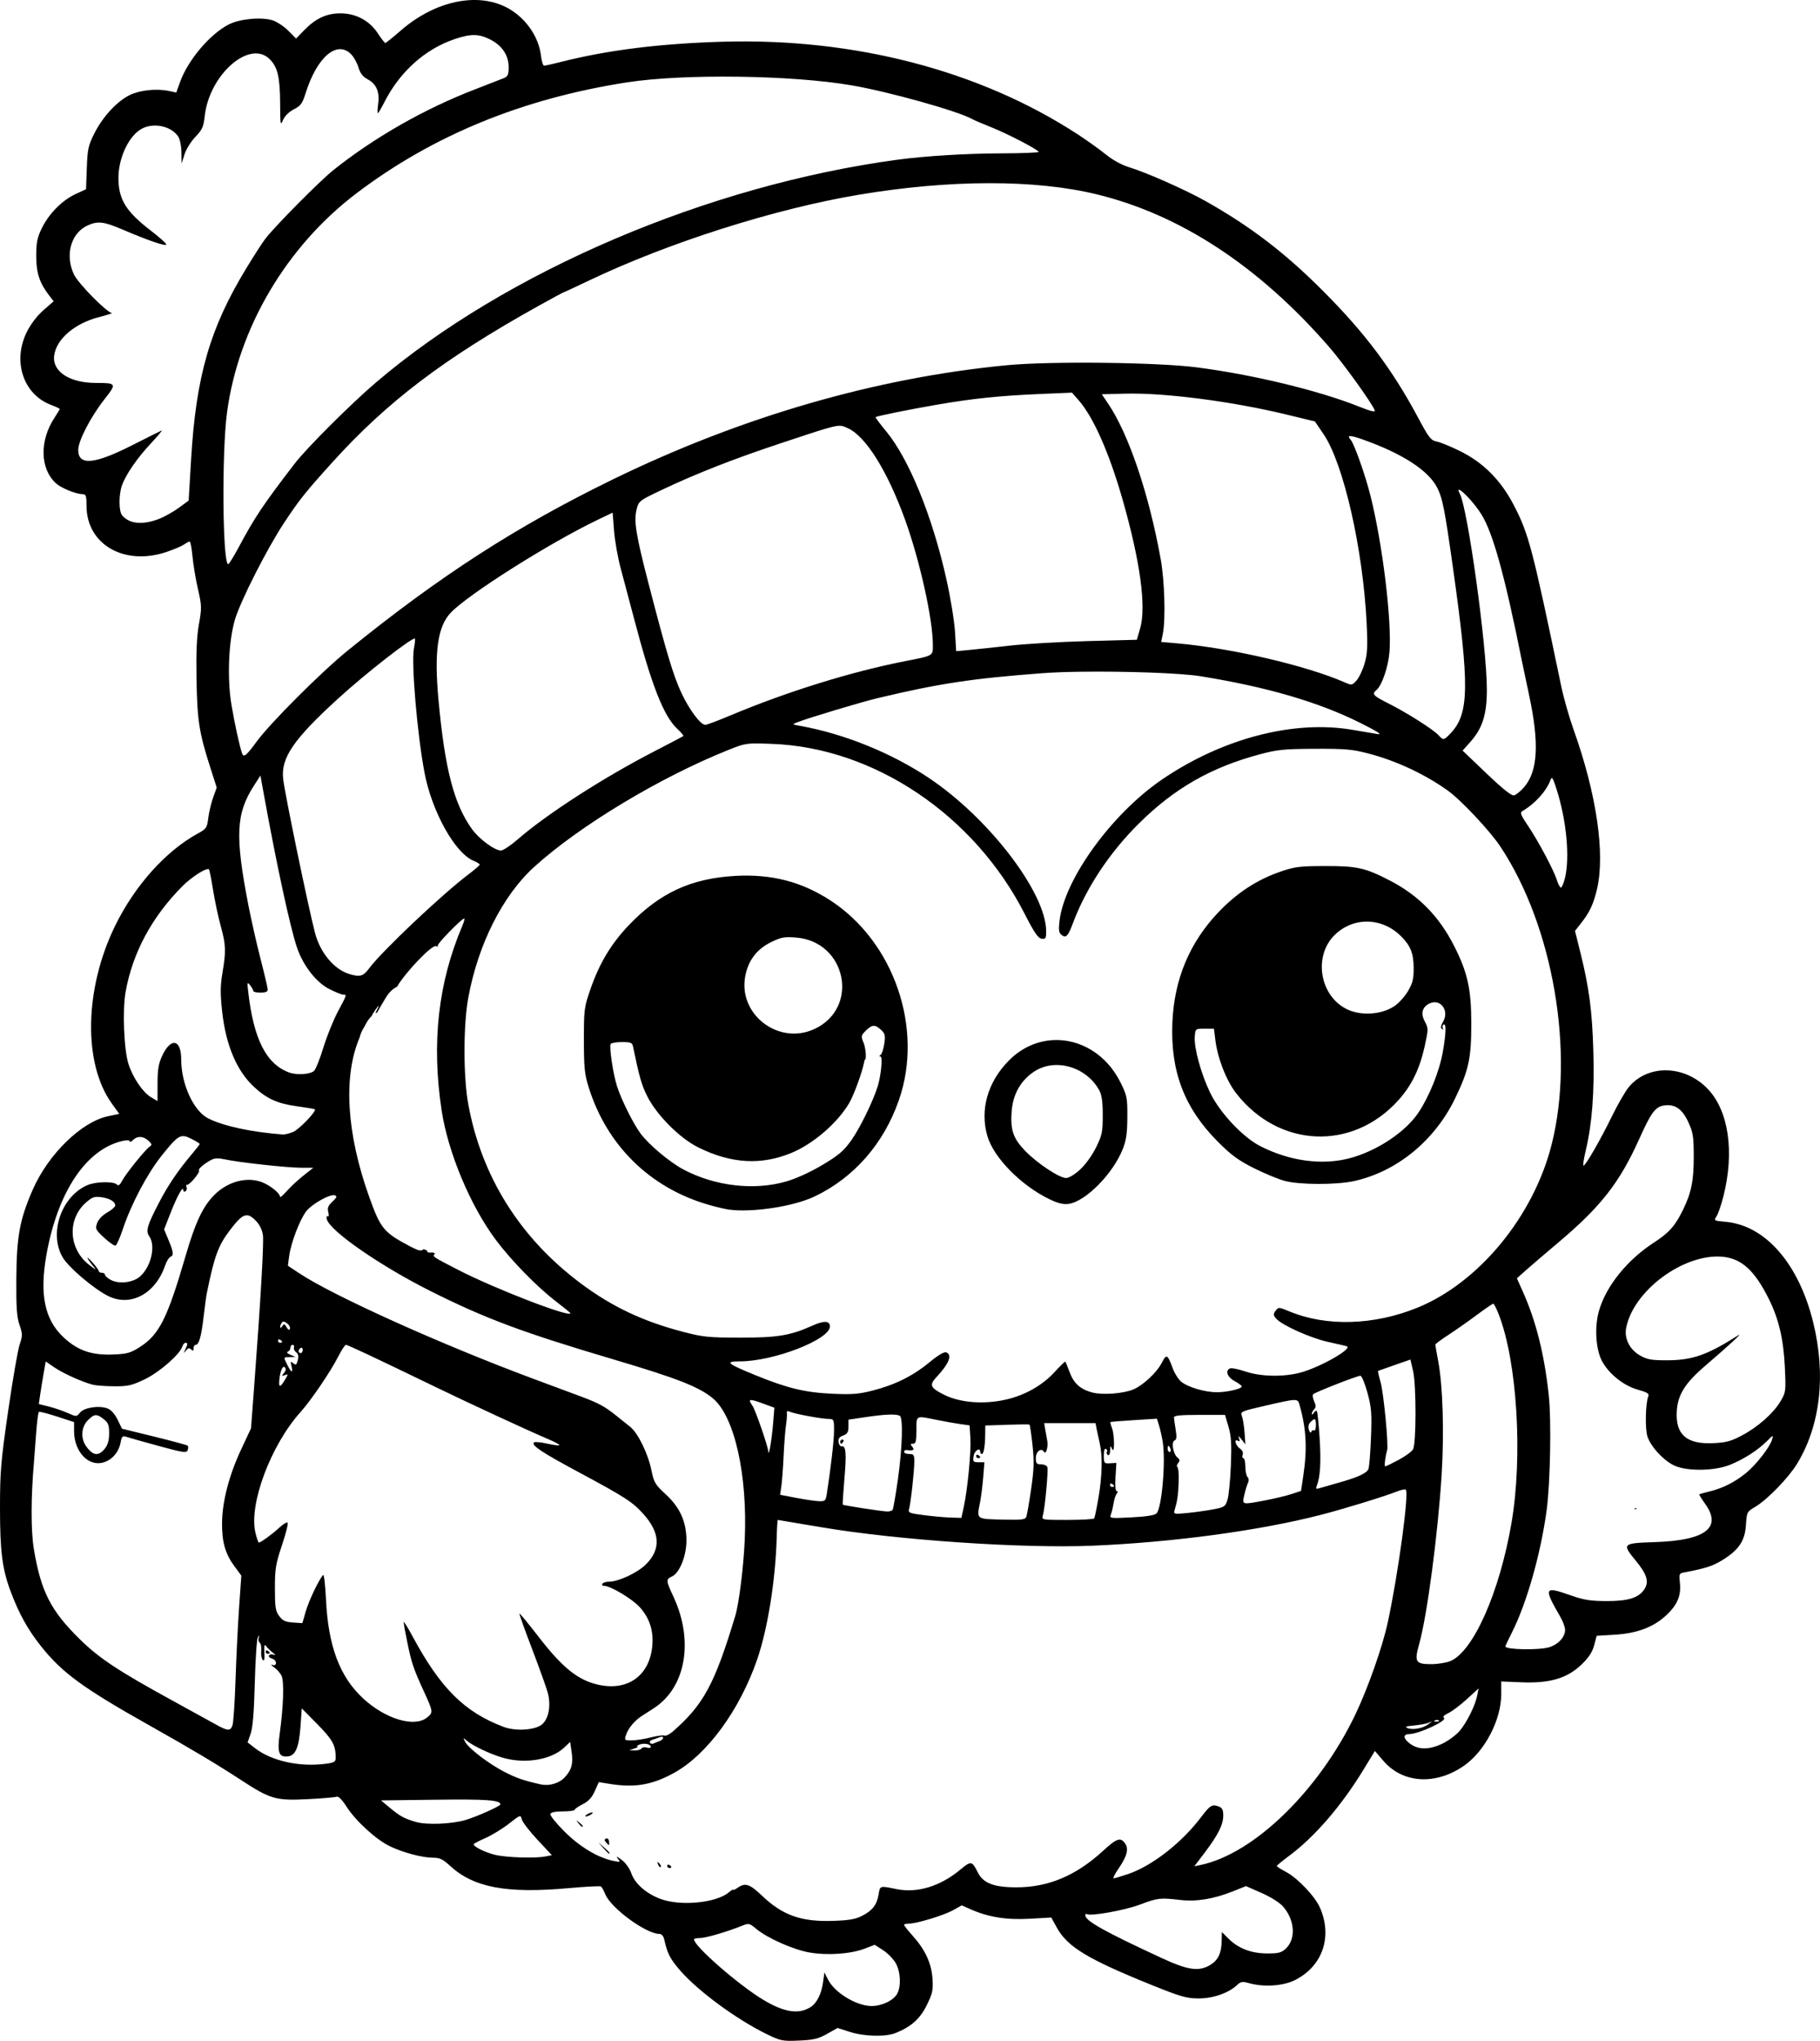 <?xml version="1.0" encoding="UTF-8" standalone="no"?>
<!-- Created with Inkscape (http://www.inkscape.org/) -->

<svg
   width="233.831mm"
   height="262.15mm"
   viewBox="0 0 233.831 262.15"
   version="1.1"
   id="svg1"
   xml:space="preserve"
   xmlns="http://www.w3.org/2000/svg"
   xmlns:svg="http://www.w3.org/2000/svg"><defs
     id="defs1" /><g
     id="layer1"
     transform="translate(76.226,159.872)"><path
       id="path74"
       style="fill:#000000"
       d="m -16.12,-159.839 c -2.874,0.224 -5.956,1.571 -8.626,3.9 -1.008,0.88 -1.901,1.593 -1.984,1.585 -0.083,-0.008 -0.517,-0.571 -0.965,-1.251 -1.083,-1.646 -2.857,-2.577 -4.869,-2.554 -1.75,0.02 -3.145,0.682 -4.597,2.183 l -1.02,1.054 -1,-1 c -0.55,-0.55 -1.448,-1.148 -1.995,-1.329 -1.416,-0.467 -4.23,-0.21 -5.653,0.516 -2.423,1.237 -5.248,4.575 -6.265,7.404 l -0.484,1.346 -0.939,-0.201 c -1.572,-0.336 -3.714,-0.117 -5.013,0.511 -1.642,0.794 -3.462,2.75 -4.546,4.887 -0.81,1.596 -0.904,2.019 -0.996,4.492 l -0.101,2.73 -1.359,0.629 c -1.722,0.798 -3.429,2.532 -4.335,4.405 -0.583,1.206 -0.705,1.825 -0.705,3.575 -2.4e-4,2.177 0.438,3.473 1.74,5.14 l 0.501,0.642 -1.313,1.148 c -0.806,0.705 -1.626,1.776 -2.125,2.774 -1.879,3.76 -0.484,8.02 3.07,9.378 0.63,0.24 1.145,0.483 1.145,0.539 0,0.056 -0.293,0.546 -0.651,1.089 -1.962,2.972 -1.893,6.564 0.161,8.452 0.67,0.616 2.591,1.398 3.434,1.398 0.427,0 0.496,0.212 0.501,1.521 0.019,4.958 4.868,7.735 10.296,5.896 0.936,-0.317 1.945,-0.746 2.242,-0.954 0.296,-0.208 0.619,-0.378 0.718,-0.378 0.098,0 0.26,0.863 0.359,1.918 0.099,1.055 0.415,2.944 0.702,4.198 0.49,2.139 0.497,2.417 0.125,4.498 -0.286,1.598 -0.373,3.587 -0.311,7.113 0.093,5.271 0.334,6.818 1.758,11.261 l 0.838,2.615 -0.458,1.274 c -0.252,0.701 -0.534,1.885 -0.626,2.631 -0.158,1.275 -0.241,1.397 -1.359,2.008 -4.094,2.236 -8.073,6.672 -10.593,11.809 -3.968,8.09 -4.154,17.7 -0.441,22.868 l 0.955,1.329 -1.425,0.296 c -3.423,0.711 -7.71,4.893 -9.703,9.466 -1.669,3.831 -2.062,5.984 -2.097,11.495 -0.023,3.619 0.062,4.838 0.408,5.845 0.403,1.173 0.404,1.373 0.013,2.548 -0.233,0.701 -0.895,4.534 -1.471,8.517 -0.938,6.49 -1.047,7.782 -1.047,12.444 -5e-4,5.628 0.29,7.879 1.395,10.809 1.063,2.819 2.186,4.835 3.878,6.964 2.726,3.431 5.451,5.413 14.157,10.3 5.064,2.843 8.441,4.859 11.623,6.938 3.672,2.4 4.413,2.611 8.439,2.406 1.858,-0.095 3.545,-0.237 3.75,-0.316 0.24,-0.092 0.691,0.357 1.275,1.267 1.182,1.844 3.783,4.227 5.542,5.08 1.708,0.827 4.193,1.489 5.594,1.489 0.842,0 1.254,0.198 2.167,1.04 3.037,2.799 7.258,3.59 15.277,2.864 2.151,-0.195 4.003,-0.29 4.116,-0.211 0.113,0.079 0.36,0.524 0.548,0.99 0.724,1.791 5.245,5.105 6.964,5.106 0.284,1.3e-4 0.519,0.277 0.619,0.728 0.398,1.796 0.747,2.474 2.04,3.966 2.295,2.646 7.261,6.297 11.122,8.176 1.796,0.874 2.023,0.919 4.149,0.828 1.88,-0.081 2.471,-0.221 3.603,-0.858 l 1.354,-0.762 1.556,0.502 c 1.854,0.598 4.634,0.664 5.922,0.139 2.001,-0.816 3.117,-1.818 3.985,-3.582 0.737,-1.497 0.828,-1.913 0.732,-3.371 -0.13,-1.985 -0.932,-3.73 -2.534,-5.515 -0.618,-0.689 -1.124,-1.325 -1.124,-1.412 0,-0.088 0.27,-0.16 0.6,-0.16 1.006,0 4.49,-1.054 5.687,-1.72 l 1.129,-0.628 1.146,0.507 c 2.282,1.009 4.603,1.381 7.577,1.212 l 2.778,-0.158 0.721,1.308 c 1.368,2.482 4.003,4.066 12.357,7.432 3.539,1.426 4.314,1.646 5.821,1.653 1.86,0.009 3.861,-0.679 4.949,-1.701 0.499,-0.469 0.699,-0.501 1.591,-0.253 1.884,0.523 4.342,0.359 5.846,-0.39 3.56,-1.774 4.877,-5.564 3.236,-9.312 -0.639,-1.458 -2.861,-3.799 -4.366,-4.597 -0.651,-0.345 -1.181,-0.687 -1.178,-0.76 0.003,-0.073 0.726,-0.669 1.607,-1.323 3.266,-2.429 6.68,-6.385 9.512,-11.025 l 1.481,-2.425 1.103,1.281 c 2.496,2.898 6.732,3.143 10.365,0.599 2.687,-1.881 4.767,-5.894 4.767,-9.195 v -1.611 l 2.631,0.105 c 3.622,0.145 5.852,-0.517 7.684,-2.283 0.929,-0.896 1.386,-1.591 1.62,-2.468 l 0.327,-1.221 2.27,-0.137 c 2.928,-0.177 5.025,-0.965 6.675,-2.508 1.436,-1.343 1.931,-2.536 1.743,-4.204 -0.116,-1.028 -0.066,-1.174 0.432,-1.269 2.829,-0.536 3.72,-0.816 4.937,-1.552 2.178,-1.318 2.988,-2.501 3.119,-4.556 0.107,-1.675 0.126,-1.713 1.203,-2.349 1.531,-0.904 4.26,-3.712 5.361,-5.517 3.006,-4.926 3.745,-11.416 2.071,-18.194 -1.86,-7.532 -6.132,-12.43 -11.245,-12.894 -1.513,-0.137 -1.535,-0.15 -1.164,-0.717 0.208,-0.317 0.602,-1.463 0.876,-2.545 1.451,-5.733 0.674,-11.025 -2.03,-13.83 -2.955,-3.066 -7.662,-3.168 -10.12,-0.218 -0.444,0.533 -1.418,2.219 -2.166,3.747 -1.514,3.094 -3.389,6.35 -3.658,6.35 -0.096,0 0.036,-0.884 0.293,-1.965 0.817,-3.428 1.125,-7.492 0.972,-12.789 -0.15,-5.17 -0.543,-8.136 -1.681,-12.693 l -0.676,-2.708 0.783,-0.996 c 1.105,-1.406 1.591,-2.443 2.042,-4.357 1.072,-4.548 -0.05,-12.221 -2.994,-20.471 -0.568,-1.59 -1.28,-4.082 -1.584,-5.538 -3.72,-17.843 -4.176,-19.587 -6.082,-23.278 -1.66,-3.214 -3.9,-5.483 -6.876,-6.964 -1.206,-0.6 -2.576,-1.164 -3.043,-1.254 -0.763,-0.146 -1.009,-0.462 -2.431,-3.119 -3.3,-6.165 -6.794,-10.82 -12.165,-16.206 -4.904,-4.917 -9.316,-8.294 -15.092,-11.55 -2.556,-1.44 -7.609,-3.683 -9.79,-4.344 -0.988,-0.3 -2.137,-0.926 -3.043,-1.658 -0.8,-0.647 -2.42,-1.805 -3.599,-2.575 -12.555,-8.194 -28.67,-12.401 -45.614,-11.908 -8.023,0.233 -14.753,1.07 -20.681,2.569 -1.116,0.282 -2.141,0.513 -2.278,0.513 -0.137,0 -0.319,-0.587 -0.404,-1.305 -0.303,-2.558 -2.14,-5.069 -4.583,-6.264 -1.441,-0.705 -3.091,-0.975 -4.815,-0.841 z m 0.826,4.473 c 0.696,0.008 1.316,0.195 2.046,0.564 1.526,0.771 2.373,2.038 2.373,3.551 0,0.95 -0.106,1.201 -0.595,1.404 -0.327,0.136 -2.024,0.797 -3.77,1.47 -6.461,2.49 -12.932,6.183 -18.167,10.365 -1.771,1.415 -7.585,7.29 -8.766,8.857 -0.364,0.483 -1.426,2.131 -2.36,3.663 -4.722,7.744 -6.506,13.903 -7.144,24.668 l -0.311,5.253 -1.28,0.939 c -0.704,0.517 -1.873,1.164 -2.597,1.44 -2.083,0.791 -3.797,0.605 -4.686,-0.509 -0.418,-0.523 -0.428,-2.6 -0.019,-3.78 0.488,-1.407 1.931,-3.51 3.729,-5.436 0.906,-0.971 1.528,-1.716 1.383,-1.657 -0.146,0.06 -1.833,0.904 -3.75,1.875 -4.916,2.492 -6.966,2.674 -6.966,0.619 0,-1.169 1.604,-4.261 3.384,-6.524 1.581,-2.01 1.543,-2.079 -1.109,-2.079 -3.396,0 -5.641,-1.475 -5.366,-3.524 0.283,-2.113 2.615,-4.115 5.737,-4.926 1.091,-0.284 1.848,-0.523 1.681,-0.531 -0.614,-0.029 -4.298,-3.759 -4.861,-4.921 -1.19,-2.459 -0.436,-5.296 1.675,-6.297 1.334,-0.633 2.112,-0.55 4.519,0.481 3.42,1.464 5.761,2.256 5.645,1.908 -0.057,-0.172 -0.956,-0.968 -1.997,-1.768 -3.183,-2.447 -4.142,-4.009 -4.143,-6.747 -0.001,-2.629 1.366,-5.486 3.038,-6.351 1.521,-0.787 3.699,-0.322 4.614,0.984 0.242,0.346 0.424,1.194 0.439,2.052 l 0.026,1.462 0.37,-1.18 c 0.203,-0.649 0.832,-1.661 1.397,-2.249 0.885,-0.922 1.05,-1.287 1.199,-2.657 0.583,-5.345 5.777,-9.898 8.354,-7.322 1.021,1.021 1.322,2.313 1.336,5.734 0.011,2.717 0.036,2.854 0.379,2.066 0.224,-0.515 0.766,-1.048 1.39,-1.366 0.877,-0.447 1.09,-0.741 1.506,-2.066 1.454,-4.637 4.015,-6.838 5.836,-5.016 0.346,0.346 0.773,1.11 0.949,1.697 0.23,0.769 0.566,1.201 1.201,1.543 1.114,0.6 1.547,1.619 1.337,3.149 -0.089,0.651 -0.107,1.184 -0.04,1.184 0.068,0 0.437,-0.62 0.821,-1.378 1.993,-3.933 5.236,-6.845 9.056,-8.132 1.036,-0.349 1.808,-0.52 2.504,-0.513 z m 33.92,5.346 c 5.348,0.073 10.75,0.452 14.601,1.116 4.797,0.827 13.673,3.312 15.446,4.325 0.227,0.13 1.359,0.615 2.514,1.077 2.064,0.826 5.816,2.774 6.036,3.134 0.062,0.101 -2.168,0.189 -4.955,0.197 -4.331,0.012 -9.67,0.34 -13.137,0.807 -24.401,3.286 -50.337,14.359 -67.072,28.634 -3.185,2.717 -8.895,8.416 -10.412,10.392 -4.079,5.313 -5.109,6.85 -7.203,10.755 -0.644,1.2 -1.25,2.183 -1.348,2.183 -0.729,0.001 -0.846,-14.274 -0.16,-19.446 1.442,-10.868 7.616,-21.342 16.603,-28.17 9.816,-7.457 21.38,-12.201 34.812,-14.28 3.633,-0.562 8.926,-0.796 14.274,-0.723 z m 32.189,13.677 c 5.189,-0.009 9.905,0.469 13.874,1.435 10.73,2.61 20.798,9.212 29.795,19.54 1.84,2.112 5.556,7.268 5.917,8.209 0.103,0.269 -0.507,0.121 -2.053,-0.496 -5.171,-2.065 -13.59,-4.097 -20.853,-5.032 -5.067,-0.652 -18.793,-0.805 -24.36,-0.271 -16.856,1.617 -34.189,6.644 -50.7,14.705 -12.349,6.029 -22.167,12.367 -33.947,21.913 -3.437,2.786 -10.019,9.365 -11.765,11.761 -1.31,1.797 -1.65,2.064 -1.858,1.455 -0.321,-0.94 -0.946,-3.804 -1.343,-6.152 -0.584,-3.453 -0.386,-8.283 0.453,-11.055 0.733,-2.422 4.12,-9.084 6.285,-12.361 1.971,-2.984 2.752,-3.964 6.226,-7.805 7.042,-7.788 14.348,-13.331 26.455,-20.072 1.735,-0.966 3.197,-1.756 3.249,-1.756 0.052,0 1.491,-0.667 3.196,-1.482 10.215,-4.883 23.882,-9.233 34.718,-11.049 5.86,-0.982 11.522,-1.478 16.711,-1.487 z m 10.684,26.906 0.838,0.954 c 1.903,2.167 3.922,6.712 5.635,12.682 2.288,7.975 3.097,13.855 2.289,16.635 l -0.429,1.475 -6.289,0.167 c -3.458,0.092 -7.955,0.353 -9.992,0.581 -2.037,0.228 -4.43,0.484 -5.317,0.568 l -1.613,0.152 -0.148,-2.48 c -0.082,-1.364 -0.579,-4.41 -1.106,-6.768 -1.805,-8.081 -4.798,-15.43 -7.73,-18.985 -0.804,-0.975 -1.422,-1.801 -1.373,-1.835 0.217,-0.151 4.381,-0.993 7.895,-1.597 4.684,-0.805 7.992,-1.148 13.291,-1.377 z m 6.805,0.131 c 5.102,-0.134 13.727,0.984 20.793,2.693 l 3.613,0.874 1.113,1.635 c 2.576,3.786 5.084,14.821 5.54,24.377 0.139,2.918 0.09,3.849 -0.269,5.084 -0.242,0.832 -0.706,1.809 -1.03,2.173 -0.571,0.639 -0.621,0.648 -1.517,0.254 -4.91,-2.158 -14.574,-4.41 -21.515,-5.015 l -2.069,-0.18 0.217,-1.092 c 0.365,-1.845 0.22,-6.773 -0.283,-9.558 -1.511,-8.379 -4.113,-16.065 -6.761,-19.976 l -0.806,-1.191 z m -36.379,4.148 c 0.265,0.045 0.475,0.155 0.787,0.294 2.291,1.026 5.079,5.488 7.348,11.762 1.885,5.211 3.564,12.768 3.568,16.059 0.002,1.444 0.117,1.377 -3.561,2.097 -6.936,1.358 -15.176,3.917 -22.462,6.977 -1.581,0.664 -3.027,1.207 -3.214,1.207 -0.608,0 -2.052,-1.928 -3.068,-4.096 -1.034,-2.208 -1.908,-5.116 -4.216,-14.023 -1.638,-6.32 -1.919,-8.063 -1.542,-9.562 0.273,-1.084 0.326,-1.124 3.362,-2.561 4.347,-2.056 9.154,-3.941 14.991,-5.876 5.934,-1.968 7.213,-2.413 8.007,-2.278 z m 65.346,1.304 c 0.27,0.004 0.832,0.165 1.723,0.483 5.028,1.798 8.336,3.96 9.448,6.175 0.668,1.331 0.95,2.762 1.98,10.061 2.184,15.473 2.134,18.942 -0.313,21.497 -0.833,0.869 -0.908,0.879 -1.525,0.196 -0.653,-0.722 -4.074,-2.891 -6.415,-4.067 -1.983,-0.997 -2.174,-1.209 -1.55,-1.727 0.705,-0.585 1.531,-3.008 1.675,-4.913 0.305,-4.029 -0.882,-13.778 -2.434,-20.009 -0.663,-2.659 -2.099,-6.72 -2.559,-7.236 -0.277,-0.31 -0.299,-0.464 -0.029,-0.46 z m 13.976,6.89 c 0.385,0.081 1.951,1.717 2.841,3.139 1.501,2.399 3.022,7.894 5.218,18.861 0.131,0.655 0.545,2.619 0.921,4.366 1.336,6.216 1.133,9.822 -0.669,11.874 -0.433,0.493 -0.997,0.951 -1.254,1.019 -0.322,0.084 -1.418,-0.786 -3.542,-2.814 l -3.076,-2.935 1.019,-1.146 c 1.541,-1.734 2.099,-3.509 2.099,-6.681 0,-5.522 -2.445,-23.219 -3.479,-25.179 -0.203,-0.384 -0.205,-0.53 -0.076,-0.503 z m -108.76,2.941 0.178,2.32 c 0.098,1.276 0.483,3.451 0.855,4.833 0.373,1.382 1.157,4.334 1.742,6.558 2.226,8.46 3.766,12.391 5.494,14.025 0.507,0.48 0.878,0.911 0.824,0.96 -0.054,0.048 -1.706,0.916 -3.67,1.929 -6.611,3.408 -13.889,8.095 -17.636,11.357 -0.895,0.78 -1.857,1.418 -2.137,1.418 -0.821,0 -2.808,-1.472 -3.74,-2.77 -2.308,-3.213 -3.476,-7.741 -4.292,-16.628 -0.56,-6.104 -0.104,-9.358 1.559,-11.126 2.21,-2.349 12.673,-8.967 18.899,-11.954 z m -25.404,16.19 c 0.05,0.05 -0.009,0.627 -0.131,1.282 -0.349,1.88 0.419,10.905 1.351,15.875 0.943,5.026 3.913,10.378 6.312,11.372 0.443,0.184 0.8,0.409 0.793,0.5 -0.007,0.091 -0.644,0.643 -1.417,1.225 -3.391,2.555 -11.159,9.894 -12.752,12.047 -0.792,1.071 -1.197,1.193 -2.58,0.778 -1.948,-0.584 -3.746,-2.736 -4.413,-5.281 -0.85,-3.247 -3.804,-17.502 -4.083,-19.705 -0.348,-2.742 1.271,-5.126 7.081,-10.426 3.578,-3.264 9.572,-7.936 9.838,-7.667 z m 85.537,4.249 c 5.631,-0.078 12.774,0.153 15.409,0.578 8.522,1.374 15.155,3.313 20.528,6 2.178,1.089 2.863,1.53 2.223,1.43 -0.509,-0.079 -1.924,-0.319 -3.143,-0.532 -7.552,-1.323 -16.726,1.043 -24.505,6.321 -6.466,4.387 -12.571,12.774 -13.23,18.175 -0.142,1.161 -0.093,1.54 0.23,1.809 0.585,0.485 0.853,0.217 1.493,-1.492 1.687,-4.508 4.688,-9.045 8.454,-12.779 4.587,-4.548 9.288,-7.235 15.601,-8.918 2.222,-0.592 3.085,-0.677 7.031,-0.694 3.915,-0.016 4.806,0.062 6.879,0.605 3.586,0.94 7.184,2.619 10.186,4.754 1.677,1.193 5.405,5.157 6.749,7.177 6.798,10.217 9.595,26.466 6.596,38.315 -2.331,9.21 -9.343,17.726 -17.244,20.941 -5.57,2.267 -11.687,2.446 -16.424,0.482 -1.395,-0.578 -1.433,-0.58 -1.794,-0.086 -0.32,0.438 -0.308,0.572 0.092,1.022 0.745,0.838 4.42,2.485 6.623,2.97 1.122,0.247 2.207,0.497 2.412,0.557 0.904,0.262 -3.465,2.747 -5.982,3.403 -2.177,0.567 -5.057,0.505 -7.002,-0.15 -0.888,-0.299 -1.777,-0.481 -1.976,-0.405 -0.68,0.261 -0.383,1.119 0.564,1.629 0.509,0.274 0.926,0.585 0.926,0.69 0,0.306 -1.874,0.743 -3.193,0.745 -1.512,0.002 -3.665,-0.624 -4.555,-1.324 -0.372,-0.293 -0.885,-1.097 -1.138,-1.786 -0.653,-1.776 -0.794,-1.844 -1.392,-0.672 -0.638,1.25 -2.398,2.896 -3.662,3.424 -1.292,0.54 -3.985,0.738 -5.274,0.389 -1.538,-0.417 -2.368,-1.163 -2.905,-2.612 -0.256,-0.69 -0.499,-1.298 -0.54,-1.353 -0.041,-0.055 -0.668,0.55 -1.394,1.345 -1.537,1.682 -3.743,2.942 -6.135,3.506 -2.908,0.685 -6.031,0.444 -8.133,-0.628 -1.695,-0.864 -1.845,-1.228 -0.919,-2.216 1.638,-1.749 2.084,-2.882 1.26,-3.198 -0.258,-0.099 -1.064,0.384 -2.183,1.307 -2.111,1.741 -4.43,2.887 -7.317,3.617 -1.75,0.442 -2.645,0.511 -5.166,0.392 -3.513,-0.165 -5.748,-0.708 -9.888,-2.4 -3.63,-1.484 -3.932,-1.758 -1.935,-1.758 4.33,0 11.551,-2.801 11.551,-4.48 0,-0.745 -0.753,-0.781 -2.249,-0.107 -2.815,1.268 -4.478,1.545 -9.26,1.541 -4.049,-0.003 -4.779,-0.076 -7.313,-0.734 C 6.39,9.866 2.417,7.989 -1.614,4.981 -9.416,-0.842 -14.382,-8.765 -16.07,-18.079 c -0.64,-3.532 -0.636,-10.122 0.007,-13.626 1.263,-6.881 4.43,-13.157 8.496,-16.835 5.863,-5.304 16.19,-11.515 24.97,-15.018 2.188,-0.873 2.255,-0.882 5.556,-0.761 13.11,0.483 25.978,9.133 32.453,21.816 1.235,2.419 1.728,3.143 2.183,3.209 0.522,0.075 0.588,-0.032 0.588,-0.95 0,-4.924 -7.33,-14.516 -15.037,-19.676 -4.837,-3.239 -10.925,-5.703 -16.581,-6.713 -1.015,-0.181 -1.031,-0.199 -0.397,-0.446 1.476,-0.574 8.215,-2.601 10.319,-3.103 7.924,-1.892 12.153,-2.533 21.231,-3.217 1.318,-0.099 3.026,-0.16 4.903,-0.186 z m -105.386,13.331 0.454,2.5 c 1.62,8.923 3.327,16.83 4.211,19.501 0.79,2.388 2.498,4.588 4.232,5.452 0.772,0.385 1.559,0.699 1.748,0.699 0.47,0 0.478,-0.025 -0.692,2.163 -0.57,1.066 -1.41,3.15 -1.866,4.63 -0.456,1.48 -0.997,2.83 -1.201,3 -0.554,0.46 -2.259,0.557 -3.241,0.186 -2.921,-1.105 -4.525,-4.293 -5.218,-10.376 -0.139,-1.221 -0.12,-1.283 0.253,-0.809 0.222,0.282 0.404,0.61 0.404,0.728 0,0.118 0.417,0.214 0.926,0.214 0.631,0 0.926,-0.122 0.926,-0.383 0,-0.21 -0.409,-1.967 -0.909,-3.903 -0.5,-1.936 -1.209,-5.068 -1.576,-6.959 -1.727,-8.9 -1.596,-11.739 0.702,-15.322 z m 165.87,0.342 c 0.132,-0.097 0.283,0.268 0.637,1.363 1.298,4.018 1.753,8.857 1.084,11.514 -0.163,0.647 -0.392,1.176 -0.508,1.176 -0.117,0 -0.354,-0.446 -0.526,-0.992 -0.409,-1.296 -2.43,-5.077 -3.767,-7.048 -0.83,-1.223 -0.978,-1.603 -0.691,-1.768 1.628,-0.938 3.109,-2.565 3.64,-4.002 0.046,-0.125 0.088,-0.209 0.132,-0.242 z m -29.072,11.285 c -3.348,0.01 -3.908,0.081 -5.821,0.745 -2.961,1.027 -5.531,2.713 -7.87,5.161 -3.726,3.9 -5.708,8.634 -5.941,14.192 -0.264,6.294 1.542,11.009 5.878,15.348 1.704,1.705 2.615,2.37 4.63,3.377 1.38,0.69 3.163,1.424 3.964,1.632 1.888,0.49 6.53,0.505 8.775,0.029 5.498,-1.165 10.423,-5.162 13.058,-10.597 1.771,-3.652 2.102,-5.18 2.099,-9.657 -0.003,-4.445 -0.475,-6.57 -2.221,-9.997 -1.93,-3.79 -4.553,-6.458 -8.217,-8.36 -3.168,-1.644 -4.239,-1.885 -8.334,-1.873 z m -143.404,0.43 c 0.063,0.063 0.297,1.251 0.52,2.642 0.224,1.39 0.666,3.468 0.982,4.617 0.67,2.435 0.698,3.203 0.225,6.034 -0.278,1.665 -0.287,2.669 -0.044,4.911 0.474,4.372 1.873,7.682 4.123,9.757 1.64,1.512 3.015,2.128 5.507,2.469 1.199,0.164 2.226,0.337 2.283,0.383 0.262,0.214 -2.006,2.582 -2.784,2.908 -0.48,0.201 -1.086,0.35 -1.345,0.33 -4.007,-0.299 -7.651,-1.088 -9.583,-2.073 -1.876,-0.957 -3.456,-4.411 -3.456,-7.554 0,-2.643 -1.345,-2.879 -2.47,-0.435 -0.44,0.955 -0.569,1.746 -0.571,3.501 l -0.003,2.267 -0.847,-0.5 c -1.052,-0.621 -2.337,-2.525 -2.892,-4.287 -0.58,-1.84 -0.779,-6.907 -0.363,-9.233 0.897,-5.019 3.365,-9.617 7.28,-13.56 1.222,-1.231 3.158,-2.457 3.438,-2.178 z m 67.642,0.836 c -5.688,0.304 -9.779,2.199 -13.732,6.36 -2.26,2.379 -3.747,4.857 -4.888,8.145 -0.825,2.377 -0.858,2.635 -0.857,6.575 4e-4,3.558 0.082,4.364 0.62,6.085 2.318,7.425 7.827,12.854 15.262,15.04 1.008,0.297 2.25,0.595 2.76,0.662 3.038,0.402 8.318,-0.409 11.004,-1.691 5.06,-2.415 8.863,-6.759 10.821,-12.362 3.219,-9.214 -0.625,-20.384 -8.845,-25.697 -3.691,-2.385 -7.51,-3.366 -12.143,-3.119 z m -34.849,5.47 c 0.085,0 -0.036,0.446 -0.267,0.992 -3.089,7.277 -3.954,15.019 -2.641,23.652 0.822,5.409 3.677,12.233 6.958,16.631 1.95,2.614 5.289,6.036 7.672,7.863 1.055,0.809 1.917,1.514 1.918,1.566 0,0.607 -9.729,-3.148 -14.42,-5.566 -3.346,-1.725 -3.404,-1.746 -2.942,-2.107 -0.123,-0.046 -0.247,-0.092 -0.371,-0.138 -0.405,0.089 -0.712,0.017 -0.705,-0.263 -0.149,-0.055 -0.298,-0.108 -0.448,-0.162 -0.014,0.015 -0.012,0.031 -0.028,0.045 -0.265,0.243 -0.626,0.163 -1.627,-0.365 -3.453,-1.82 -3.839,-2.282 -5.302,-6.361 -2.934,-8.181 -3.367,-15.538 -1.238,-20.498 0.084,-0.378 0.249,-0.79 0.512,-1.225 0.163,-0.269 0.072,-0.113 0.262,-0.474 0.241,-0.46 0.512,-0.819 0.794,-1.088 0.048,-0.083 0.044,-0.133 0.098,-0.218 0.489,-0.771 0.756,-1.106 0.785,-1.042 0.02,0.043 -0.231,0.518 -0.43,0.909 0.078,-0.047 0.152,-0.032 0.229,-0.067 0.042,-0.081 0.086,-0.162 0.134,-0.244 0.324,-0.551 0.632,-1.111 0.967,-1.655 0.455,-0.74 0.96,-1.192 1.445,-1.41 1.059,-1.823 4.476,-5.424 5.011,-5.219 0.203,0.078 0.309,0.044 0.235,-0.074 -0.126,-0.205 3.073,-3.482 3.399,-3.482 z m 116.094,0.402 c 1.522,0.033 3.049,0.663 4.267,1.882 1.221,1.221 1.607,2.192 1.617,4.067 0.007,1.418 -0.121,1.941 -0.733,2.982 -0.408,0.694 -1.195,1.563 -1.748,1.929 -1.723,1.141 -4.431,1.279 -6.241,0.319 -3.404,-1.803 -4.147,-6.821 -1.404,-9.483 1.201,-1.166 2.719,-1.729 4.242,-1.696 z m -73.459,2.047 c 6.475,0.52 8.192,9.03 2.369,11.742 -4.646,2.164 -9.91,-1.925 -8.879,-6.895 0.411,-1.98 1.491,-3.374 3.301,-4.259 1.296,-0.634 1.701,-0.709 3.209,-0.588 z m 81.851,8.322 c 1.165,-0.159 2.008,1.203 1.279,2.474 -0.304,0.53 -0.35,0.822 -0.15,0.946 0.167,0.103 0.215,0.057 0.112,-0.109 -0.098,-0.158 -0.056,-0.362 0.091,-0.453 0.368,-0.228 0.328,1.151 -0.105,3.576 -0.436,2.443 -1.751,5.697 -3.132,7.749 -1.692,2.514 -5.39,4.953 -8.884,5.858 -3.531,0.915 -7.666,0.348 -11.423,-1.568 -2.246,-1.145 -5.219,-4.315 -6.45,-6.877 -1.178,-2.451 -2.086,-5.778 -1.967,-7.211 0.082,-0.998 0.087,-1.001 1.272,-1.001 h 1.19 l 0.186,1.487 c 0.294,2.351 1.422,5.218 2.691,6.838 5.49,7.006 14.907,7.405 20.805,0.882 1.71,-1.892 2.76,-4.046 3.401,-6.978 0.471,-2.157 0.473,-2.279 0.019,-3.124 -0.554,-1.033 -0.358,-1.862 0.549,-2.323 0.176,-0.089 0.349,-0.143 0.515,-0.166 z m -71.903,3.023 c 0.295,-0.016 0.587,0.158 0.971,0.516 0.513,0.478 0.568,0.715 0.41,1.786 -0.1,0.679 -0.314,1.322 -0.476,1.429 -0.197,0.131 -0.201,0.196 -0.012,0.198 0.308,0.004 0.082,2.425 -0.361,3.853 -0.589,1.899 -2.302,5.398 -3.391,6.924 -0.973,1.364 -1.612,1.909 -3.705,3.157 -1.539,0.918 -3.36,1.75 -4.652,2.124 -4.129,1.196 -9.184,0.604 -13.221,-1.547 -1.784,-0.951 -4.452,-3.194 -5.509,-4.632 -0.94,-1.279 -2.451,-4.314 -3.006,-6.038 -0.502,-1.56 -1.034,-5.098 -0.819,-5.446 0.083,-0.134 0.736,-0.243 1.452,-0.243 1.138,0 1.318,0.075 1.425,0.595 0.793,3.852 1.094,4.908 1.801,6.324 1.23,2.462 4.194,5.436 6.6,6.624 4.231,2.088 8.076,2.305 11.991,0.676 2.784,-1.158 5.892,-3.85 7.382,-6.393 0.576,-0.983 1.648,-3.898 1.882,-5.116 0.049,-0.253 0.107,-0.46 0.131,-0.46 0.228,0 0.104,-1.505 -0.18,-2.185 -0.34,-0.814 -0.322,-0.911 0.292,-1.525 0.4,-0.4 0.699,-0.604 0.994,-0.62 z m 23.122,1.826 c -2.034,0.093 -4.058,0.941 -5.72,2.613 -2.742,2.759 -3.767,6.369 -2.766,9.739 0.833,2.804 4.391,6.392 8.067,8.135 1.031,0.489 1.721,0.651 2.367,0.556 2.187,-0.322 5.683,-3.86 6.945,-7.03 0.455,-1.143 0.583,-2.023 0.595,-4.107 0.014,-2.476 -0.042,-2.768 -0.851,-4.411 -1.827,-3.71 -5.247,-5.651 -8.638,-5.496 z m 0.814,3.215 c 2.01,0.139 4.011,1.305 5.07,3.242 0.321,0.587 0.443,1.465 0.444,3.191 9.1e-4,2.148 -0.083,2.553 -0.854,4.129 -0.494,1.01 -1.358,2.211 -2.045,2.844 -0.696,0.642 -1.449,1.096 -1.815,1.096 -0.854,0 -3.669,-1.862 -5.215,-3.449 -1.569,-1.611 -1.948,-2.69 -1.779,-5.06 0.157,-2.191 1.087,-3.899 2.767,-5.08 1.012,-0.711 2.221,-0.997 3.427,-0.914 z m 77.627,5.184 c 1.393,-0.204 2.323,0.426 3.101,2.101 0.633,1.363 0.711,1.846 0.717,4.44 0.007,3.109 -0.311,4.685 -1.388,6.879 -1.014,2.067 -1.787,2.936 -3.728,4.191 -3.43,2.219 -6.139,5.579 -7.056,8.752 -0.587,2.032 -0.431,4.878 0.352,6.405 0.848,1.653 2.789,3.223 4.614,3.731 1.22,0.339 1.509,0.517 1.371,0.846 -0.365,0.873 -0.437,4.193 -0.112,5.178 0.419,1.268 1.904,2.918 3.29,3.654 1.558,0.828 5.24,0.817 7.322,-0.022 1.763,-0.71 3.581,-1.878 4.745,-3.047 0.809,-0.813 0.836,-0.821 0.651,-0.187 -0.285,0.976 -2.06,3.251 -3.361,4.306 -1.429,1.159 -2.948,1.929 -4.607,2.335 -0.711,0.174 -1.331,0.347 -1.378,0.385 -0.047,0.038 0.28,0.574 0.728,1.191 2.233,3.083 0.109,4.727 -6.397,4.948 -4.261,0.145 -4.301,0.186 -2.457,2.434 1.406,1.714 1.69,2.671 1.071,3.616 -0.731,1.116 -2.08,1.536 -4.898,1.525 -2.032,-0.008 -2.897,-0.146 -4.518,-0.718 -3.497,-1.235 -3.581,-1.06 -1.351,2.806 0.317,0.55 0.577,1.278 0.577,1.618 0,0.918 -0.887,1.877 -2.063,2.229 -1.318,0.395 -5.609,0.311 -5.609,-0.11 0,-0.067 0.374,-0.863 0.832,-1.768 1.902,-3.762 3.694,-10.052 4.464,-15.669 0.475,-3.465 0.629,-11.585 0.281,-14.817 -0.57,-5.295 -1.64,-9.553 -3.363,-13.393 l -0.734,-1.637 1.179,-1.052 c 0.648,-0.579 2.488,-2.154 4.089,-3.501 5.515,-4.641 7.926,-7.724 10.473,-13.394 1.51,-3.361 2.054,-4.092 3.166,-4.255 z m -190.075,3.95 c 0.257,0.041 0.535,0.163 0.881,0.34 0.584,0.298 1.062,0.592 1.062,0.653 0,0.061 -0.446,0.639 -0.992,1.285 -1.812,2.145 -3.064,3.993 -4.245,6.266 -1.538,2.961 -1.728,3.625 -1.237,4.326 0.846,1.207 0.22,3.904 -1.194,5.145 -0.914,0.802 -2.718,1.009 -3.776,0.433 -0.4,-0.218 -0.728,-0.511 -0.728,-0.652 0,-0.141 -0.179,-0.256 -0.397,-0.256 -0.218,0 -0.397,-0.094 -0.397,-0.208 0,-0.115 -0.365,-0.621 -0.812,-1.124 -0.447,-0.504 -0.727,-0.738 -0.622,-0.519 0.104,0.218 0.44,0.688 0.746,1.044 0.44,0.512 0.328,0.471 -0.537,-0.196 -2.666,-2.055 -2.863,-5.877 -0.414,-8.027 0.793,-0.696 1.082,-0.796 1.956,-0.679 1.08,0.145 1.8,0.578 1.797,1.078 -0.001,0.164 -0.464,0.562 -1.029,0.885 -0.621,0.355 -1.136,0.898 -1.302,1.373 -0.256,0.735 -0.196,0.859 0.911,1.878 0.651,0.601 1.305,1.052 1.452,1.003 0.147,-0.049 0.563,-0.98 0.925,-2.068 1.072,-3.225 3.124,-7.121 4.969,-9.438 1.636,-2.054 2.211,-2.662 2.981,-2.54 z m -5.675,0.098 c 0.348,0.015 0.708,0.177 1.037,0.483 0.433,0.403 0.469,0.548 0.182,0.728 -0.535,0.334 -3.093,3.494 -3.559,4.395 -0.298,0.577 -0.484,0.707 -0.701,0.49 -0.411,-0.411 -2.675,-0.369 -3.723,0.069 -3.38,1.412 -5.041,6.199 -3.226,9.296 0.752,1.283 3.917,3.981 5.797,4.942 2.873,1.469 6.086,-0.216 7.351,-3.854 0.196,-0.564 0.506,-1.082 0.688,-1.152 0.462,-0.177 0.418,-0.587 -0.236,-2.16 l -0.568,-1.365 0.836,-2.136 c 0.839,-2.144 1.622,-3.553 1.622,-2.919 0,0.186 0.127,0.26 0.283,0.164 0.155,-0.096 0.219,-0.34 0.142,-0.542 -0.077,-0.202 -0.045,-0.338 0.072,-0.304 0.289,0.086 1.726,-1.639 1.53,-1.836 -0.169,-0.169 0.656,-0.876 1.601,-1.373 0.412,-0.217 0.92,-0.232 1.72,-0.053 1.729,0.387 7.996,1.076 9.783,1.076 h 1.586 l -1.281,1.013 c -0.704,0.557 -1.667,1.454 -2.14,1.994 -0.473,0.539 -0.86,0.862 -0.86,0.717 0,-0.39 -1.007,-1.258 -2.014,-1.736 -2.008,-0.953 -4.68,-0.301 -6.506,1.587 -1.44,1.489 -2.377,3.502 -3.63,7.802 -2.318,7.953 -3.371,10.056 -5.829,11.633 h -5.17e-4 c -1.216,0.78 -1.645,0.904 -3.414,0.978 -2.836,0.119 -4.627,-0.506 -6.476,-2.258 -2.369,-2.245 -3.032,-5.446 -2.163,-10.43 1.42,-8.145 5.104,-13.682 9.808,-14.743 0.55,-0.124 0.91,-0.105 0.91,0.05 0,0.141 0.187,0.068 0.416,-0.16 0.279,-0.279 0.614,-0.41 0.962,-0.395 z m 24.991,7.5 c 0.301,0.115 0.229,0.293 -0.322,0.804 -0.554,0.514 -0.67,0.806 -0.534,1.347 0.103,0.41 0.071,0.628 -0.078,0.536 -0.141,-0.087 -0.189,0.079 -0.111,0.379 0.393,1.501 6.857,5.982 13.285,9.208 7.062,3.544 11.848,5.332 23.567,8.803 8.177,2.422 10.983,3.522 12.754,5 2.786,2.324 4.473,9.866 4.085,18.261 -0.162,3.507 -0.736,8.091 -1.208,9.657 -2.653,8.797 -4.085,11.443 -8.068,14.906 -0.391,0.34 -0.862,0.561 -1.047,0.49 -0.185,-0.071 -0.978,0.038 -1.764,0.241 -0.785,0.204 -1.872,0.371 -2.415,0.371 -0.977,0 -0.984,-0.008 -0.716,-0.777 0.282,-0.808 1.088,-1.764 1.968,-2.333 0.282,-0.182 0.988,-0.639 1.57,-1.015 4.12,-2.662 5.174,-8.661 2.519,-14.335 -0.957,-2.045 -0.973,-2.241 -0.204,-2.579 0.984,-0.432 1.878,-2.635 1.878,-4.627 -2.7e-4,-2.424 -0.828,-4.258 -2.693,-5.967 C 7.95,30.828 7.788,30.556 7.472,29.002 7.033,26.851 5.745,24.207 4.746,23.411 4.325,23.074 3.536,22.442 2.992,22.005 1.492,20.8 0.685,20.359 -1.55,19.526 -2.677,19.105 -5.444,18.076 -7.699,17.238 -19.433,12.88 -33.406,6.584 -37.755,3.697 l -1.483,-0.984 0.166,-1.256 c 0.22,-1.659 1.352,-4.634 2.174,-5.715 0.736,-0.968 3.116,-2.294 3.709,-2.067 z m -11.615,2.609 c 0.487,-0.169 0.912,0.086 1.489,0.689 0.449,0.468 0.786,1.167 0.872,1.804 0.135,1.008 -0.283,8.235 -1.121,19.392 l -0.408,5.424 -1.303,2.791 c -1.517,3.249 -2.39,6.609 -2.418,9.316 -0.026,2.467 0.399,3.99 1.55,5.56 l 0.926,1.262 -0.284,4.029 c -0.156,2.216 -0.363,6.411 -0.458,9.321 -0.096,2.91 -0.275,5.56 -0.397,5.887 -0.284,0.759 -0.597,0.735 -2.221,-0.169 -0.728,-0.405 -3.177,-1.752 -5.444,-2.994 -6.996,-3.832 -9.441,-5.448 -11.924,-7.883 -3.767,-3.694 -5.026,-6.164 -5.932,-11.642 -0.383,-2.317 -0.376,-6.645 0.017,-11.113 0.045,-0.509 0.168,-2.149 0.273,-3.644 0.106,-1.495 0.27,-2.766 0.365,-2.825 0.095,-0.059 1.15,0.212 2.345,0.601 l 2.171,0.708 0.002,1.173 c 0.005,2.665 1.897,4.627 3.844,3.984 1.102,-0.364 1.905,-1.322 2.135,-2.547 0.147,-0.783 0.248,-0.881 0.735,-0.716 0.31,0.105 2.172,0.629 4.136,1.166 3.175,0.867 3.591,0.928 3.74,0.545 0.093,-0.237 0.093,-0.498 0,-0.58 -0.093,-0.082 -2.028,-0.605 -4.302,-1.163 l -4.133,-1.013 -0.563,-1.159 c -0.355,-0.73 -0.832,-1.262 -1.291,-1.44 -1.081,-0.417 -3.002,-0.13 -3.536,0.529 -0.446,0.551 -0.45,0.551 -1.598,0.045 -0.633,-0.279 -1.724,-0.651 -2.425,-0.826 l -1.274,-0.319 0.158,-1.089 c 0.087,-0.599 0.286,-1.83 0.443,-2.736 l 0.285,-1.646 1.102,0.758 c 1.141,0.785 3.709,1.935 5.011,2.245 0.41,0.098 1.639,0.182 2.732,0.188 1.732,0.009 2.23,-0.106 3.885,-0.901 1.882,-0.903 4.501,-3.188 4.826,-4.209 0.083,-0.262 0.262,-0.476 0.398,-0.476 0.317,0 0.311,0.167 -0.033,0.877 -0.25,0.518 -0.241,0.531 0.088,0.124 0.28,-0.345 0.442,-0.38 0.676,-0.146 0.235,0.235 0.308,0.201 0.308,-0.142 0,-0.247 0.122,-0.45 0.271,-0.45 0.425,0 0.728,-1.068 1.024,-3.608 0.15,-1.29 0.334,-2.643 0.408,-3.007 0.974,-4.789 1.469,-6.139 2.981,-8.126 0.83,-1.091 1.381,-1.684 1.868,-1.853 z m 189.764,5.267 c 2.521,0.182 4.231,1.715 6.086,5.454 1.265,2.549 1.874,5.142 2.043,8.695 0.149,3.129 0.134,3.253 -0.539,4.401 -0.906,1.546 -2.88,3.298 -4.968,4.411 -1.385,0.738 -2.024,0.911 -3.669,0.99 -3.431,0.165 -4.874,-1.081 -4.707,-4.065 0.12,-2.144 1.046,-3.632 3.642,-5.859 3.09,-2.65 4.96,-4.38 4.233,-3.917 -3.944,2.515 -5.887,3.196 -9.128,3.198 -2.033,10e-4 -2.544,-0.092 -3.494,-0.636 -1.311,-0.751 -2.014,-2.163 -1.754,-3.523 0.907,-4.741 7.293,-9.51 12.254,-9.151 z m -29.329,6.035 c 0.093,0 0.411,0.625 0.708,1.389 2.363,6.078 3.102,18.256 1.626,26.817 -1.531,8.883 -4.897,16.472 -7.853,17.707 -0.512,0.214 -1.625,0.389 -2.473,0.389 -2.002,0 -2.172,-0.291 -1.522,-2.606 1.018,-3.626 2.402,-14.075 2.88,-21.734 0.336,-5.381 0.155,-11.399 -0.437,-14.554 -0.205,-1.091 -0.373,-2.057 -0.373,-2.146 -3e-5,-0.089 0.744,-0.644 1.654,-1.235 0.909,-0.59 2.547,-1.738 3.638,-2.55 1.091,-0.813 2.059,-1.477 2.152,-1.477 z M -39.778,9.894 c 0.107,0.008 0.242,0.077 0.425,0.211 0.269,0.197 0.438,0.511 0.375,0.698 -0.078,0.233 -0.21,0.176 -0.42,-0.181 -0.263,-0.45 -0.343,-0.467 -0.572,-0.126 -0.303,0.453 -0.369,0.03 -0.069,-0.441 0.073,-0.115 0.153,-0.169 0.26,-0.161 z m -0.651,2.289 c 0.048,-0.021 0.114,-0.012 0.187,0.033 0.146,0.09 0.265,0.216 0.265,0.28 0,0.064 -0.119,0.117 -0.265,0.117 -0.146,0 -0.265,-0.126 -0.265,-0.28 0,-0.077 0.03,-0.129 0.078,-0.15 z m 1.796,0.695 c 0.158,0 0.236,0.149 0.175,0.331 -0.061,0.182 0.066,0.461 0.282,0.62 0.272,0.201 0.337,0.512 0.211,1.015 -0.154,0.614 -0.245,0.675 -0.585,0.392 -0.348,-0.289 -0.379,-0.239 -0.225,0.373 v 5.16e-4 c 0.24,0.955 -0.012,0.893 -0.521,-0.127 -0.53,-1.062 -0.544,-1.014 0.311,-1.034 l 0.728,-0.017 -0.661,-0.278 c -0.391,-0.164 -0.526,-0.329 -0.331,-0.402 0.182,-0.068 0.331,-0.293 0.331,-0.499 0,-0.206 0.129,-0.375 0.287,-0.375 z m 6.851,0 c 0.234,0 3.454,1.514 11.516,5.415 4.667,2.258 11.856,5.582 14.626,6.762 0.768,0.327 1.343,0.649 1.277,0.715 -0.066,0.066 -0.784,-0.029 -1.597,-0.211 -0.813,-0.182 -1.56,-0.248 -1.66,-0.148 -0.368,0.368 0.953,1.25 5.609,3.751 6.145,3.3 7.034,3.874 8.464,5.465 2.142,2.383 2.246,4.526 0.311,6.447 -1.111,1.103 -3.537,2.231 -4.8,2.231 -0.35,0 -0.71,0.119 -0.799,0.265 -0.09,0.146 0.003,0.265 0.207,0.265 0.856,0 3.683,1.699 4.645,2.792 1.25,1.42 1.756,3.057 1.553,5.021 -0.388,3.758 -3.18,5.728 -6.927,4.888 -2.62,-0.587 -4.601,-2.179 -7.694,-6.185 -1.294,-1.676 -2.392,-3.009 -2.439,-2.962 -0.047,0.047 0.684,2.094 1.623,4.549 0.939,2.455 1.848,4.991 2.019,5.636 0.421,1.586 0.141,3.234 -0.68,4.006 -0.835,0.784 -3.405,0.972 -5.008,0.366 -5.019,-1.898 -8.108,-4.971 -11.686,-11.629 -0.626,-1.164 -1.14,-1.981 -1.142,-1.815 -0.002,0.166 0.226,1.416 0.507,2.778 0.515,2.491 0.779,3.26 2.121,6.183 1.173,2.554 1.183,2.649 0.352,3.304 -1.627,1.284 -5.34,0.164 -8.182,-2.467 -3.015,-2.791 -4.485,-6.697 -4.776,-12.691 -0.091,-1.862 -0.255,-3.29 -0.366,-3.175 -0.52,0.542 -1.828,3.276 -2.227,4.655 l -0.444,1.535 -1.207,-0.08 c -0.967,-0.064 -1.318,-0.228 -1.763,-0.827 -0.483,-0.65 -0.556,-1.116 -0.556,-3.572 0,-2.514 0.1,-3.122 0.907,-5.533 0.499,-1.49 0.825,-2.791 0.723,-2.892 -0.101,-0.101 -0.569,0.177 -1.04,0.617 -0.866,0.809 -2.415,1.942 -2.656,1.942 -0.072,0 -0.268,-0.571 -0.436,-1.27 -0.876,-3.653 1.984,-11.286 5.82,-15.531 1.306,-1.445 3.831,-5.161 4.789,-7.047 0.434,-0.854 0.89,-1.552 1.013,-1.552 z m -5.815,0.397 c 0.146,-0.09 0.265,0.022 0.265,0.249 0,0.227 -0.119,0.412 -0.265,0.412 -0.146,0 -0.265,-0.112 -0.265,-0.249 0,-0.137 0.119,-0.322 0.265,-0.412 z m 142.581,1.491 0.346,1.503 c 0.414,1.802 0.406,9.242 -0.007,10.02 -0.154,0.288 -0.988,0.9 -1.853,1.361 -0.865,0.461 -1.642,0.839 -1.728,0.839 -0.144,0 0.011,-1.291 0.247,-2.059 0.201,-0.653 -0.441,-7.346 -0.839,-8.751 -0.221,-0.78 -0.364,-1.435 -0.319,-1.457 0.045,-0.022 0.998,-0.358 2.117,-0.748 z m -144.842,0.988 c 0.074,-0.063 0.149,-0.067 0.22,0.005 0.187,0.187 0.156,0.416 -0.1,0.73 -0.33,0.406 -0.319,0.437 0.103,0.279 0.457,-0.171 0.457,-0.146 0.009,0.612 -0.557,0.943 -0.781,1.003 -0.728,0.195 0.059,-0.902 0.273,-1.632 0.495,-1.821 z m 138.411,1.093 c 0.174,0 0.583,0.982 0.908,2.183 0.518,1.916 0.574,2.619 0.455,5.755 -0.075,1.965 -0.223,3.785 -0.329,4.045 -0.225,0.549 -1.384,1.076 -3.924,1.782 -0.996,0.277 -2.055,0.581 -2.355,0.676 -0.453,0.144 -0.512,0.089 -0.351,-0.32 0.447,-1.136 0.559,-3.068 0.358,-6.164 -0.118,-1.809 -0.279,-3.353 -0.358,-3.432 -0.079,-0.079 -0.254,0.032 -0.389,0.246 -0.135,0.214 -0.248,0.264 -0.25,0.111 -0.002,-0.153 0.136,-0.417 0.306,-0.588 0.237,-0.237 0.234,-0.477 -0.013,-1.019 -0.178,-0.39 -0.228,-0.799 -0.112,-0.908 0.283,-0.268 5.652,-2.366 6.053,-2.366 z m -8.57,3.119 c 0.558,-0.018 0.63,0.182 0.745,0.585 0.875,3.076 1.014,5.623 0.496,9.106 l -0.295,1.984 -1.226,0.403 c -0.674,0.222 -2.179,0.584 -3.343,0.805 -3.094,0.587 -3.017,0.607 -2.71,-0.723 0.142,-0.618 0.356,-1.317 0.474,-1.553 0.124,-0.247 0.095,-0.549 -0.067,-0.711 -0.155,-0.155 -0.282,-0.766 -0.282,-1.357 0,-0.591 -0.115,-1.075 -0.256,-1.075 -0.141,0 -0.182,-0.195 -0.09,-0.434 0.105,-0.273 -0.032,-0.573 -0.368,-0.809 -0.561,-0.393 -0.775,-1.318 -0.226,-0.978 0.214,0.132 0.254,0.035 0.129,-0.315 -0.137,-0.385 -0.061,-0.354 0.317,0.129 l 0.498,0.636 -0.106,-1.502 c -0.059,-0.826 -0.211,-1.775 -0.338,-2.11 -0.225,-0.593 -0.148,-0.628 2.985,-1.35 2.061,-0.475 3.106,-0.713 3.665,-0.732 z m -69.773,0.012 c 0.176,-0.046 0.635,0.093 1.462,0.393 l 1.591,0.577 -0.157,1.963 c -0.162,2.024 -0.563,4.444 -0.614,3.705 -0.049,-0.705 -1.661,-5.371 -2.047,-5.925 -0.304,-0.437 -0.411,-0.667 -0.235,-0.713 z m 4.722,1.429 c 0.067,-0.025 0.184,2.86e-4 0.356,0.074 0.639,0.276 3.994,0.898 4.914,0.912 0.705,0.01 0.728,0.055 0.728,1.484 0,1.245 -0.413,4.841 -0.947,8.25 -0.121,0.771 -0.223,0.857 -0.983,0.833 -0.466,-0.015 -1.782,-0.206 -2.924,-0.426 l -2.076,-0.399 0.161,-1.096 c 0.089,-0.603 0.219,-2.346 0.289,-3.874 0.07,-1.528 0.208,-3.314 0.306,-3.969 0.098,-0.655 0.149,-1.356 0.114,-1.558 -0.023,-0.13 -0.005,-0.207 0.063,-0.233 z m 13.043,0.43 c 0.724,-0.026 1.191,0.026 1.404,0.158 0.443,0.274 0.327,4.133 -0.245,8.162 -0.285,2.009 -0.588,3.766 -0.673,3.903 -0.085,0.137 -0.415,0.238 -0.734,0.223 -0.762,-0.034 -5.571,-0.777 -5.67,-0.875 -0.042,-0.042 0.05,-1.531 0.204,-3.309 0.286,-3.29 0.202,-4.294 -0.349,-4.185 -0.17,0.033 -0.349,-0.207 -0.399,-0.534 -0.067,-0.439 0.087,-0.663 0.589,-0.854 0.544,-0.207 0.68,-0.436 0.68,-1.148 v -0.89 l 2.243,-0.334 c 1.244,-0.185 2.226,-0.291 2.95,-0.317 z m 39.9,0.037 h 3.288 l 0.445,1.521 c 0.356,1.217 0.417,2.209 0.306,4.961 -0.076,1.892 -0.269,3.871 -0.429,4.398 -0.273,0.9 -0.383,0.976 -1.809,1.25 -0.835,0.16 -2.336,0.372 -3.335,0.47 -1.702,0.168 -1.807,0.148 -1.666,-0.323 0.365,-1.223 0.472,-1.956 0.532,-3.639 0.035,-0.987 -0.036,-1.857 -0.159,-1.933 -0.123,-0.076 -0.081,-0.309 0.094,-0.519 0.25,-0.301 0.231,-0.45 -0.087,-0.704 -0.559,-0.447 -0.829,-2.022 -0.376,-2.196 0.262,-0.1 0.298,-0.444 0.144,-1.379 -0.113,-0.685 -0.212,-1.394 -0.221,-1.576 -0.012,-0.248 0.81,-0.331 3.273,-0.331 z m -141.822,0.04 c 0.293,-0.021 0.593,0.152 1.047,0.508 0.58,0.456 0.697,0.762 0.697,1.816 0,0.882 -0.167,1.48 -0.548,1.965 -0.814,1.034 -1.568,0.925 -2.444,-0.354 -0.689,-1.007 -0.579,-2.45 0.25,-3.278 0.421,-0.421 0.705,-0.636 0.998,-0.658 z m 105.866,0.281 c 0.148,-0.032 0.35,-0.023 0.624,0.016 0.366,0.052 0.862,0.159 1.533,0.296 0.992,0.202 2.358,0.446 3.037,0.542 l 1.234,0.174 0.1,1.641 c 0.107,1.757 -0.357,6.572 -0.854,8.851 l -0.303,1.389 -1.367,-0.041 c -0.752,-0.023 -2.299,-0.161 -3.438,-0.308 -1.92,-0.247 -2.058,-0.306 -1.91,-0.819 0.213,-0.736 0.662,-4.795 0.668,-6.043 0.004,-0.883 -0.068,-0.992 -0.657,-0.992 -0.364,0 -0.661,-0.125 -0.661,-0.276 0,-0.152 0.149,-0.257 0.331,-0.233 0.856,0.111 1.066,-0.009 0.728,-0.417 -0.27,-0.325 -0.252,-0.397 0.1,-0.397 0.352,0 0.429,-0.31 0.429,-1.72 0,-1.105 -0.039,-1.568 0.405,-1.664 z m 30.496,0.167 0.273,0.881 c 0.15,0.484 0.361,1.416 0.468,2.071 0.409,2.502 -0.113,8.535 -0.797,9.22 h -0.001 c -0.236,0.236 -1.332,0.408 -3.21,0.504 -2.725,0.139 -2.843,0.123 -2.653,-0.358 0.109,-0.277 0.264,-0.92 0.345,-1.429 0.081,-0.509 0.264,-1.075 0.407,-1.257 0.171,-0.217 0.172,-0.331 -0.002,-0.331 -0.159,0 -0.219,-0.714 -0.151,-1.81 l 0.111,-1.811 -0.807,0.048 c -0.77,0.046 -0.807,5.23e-4 -0.807,-0.983 0,-0.631 0.105,-0.967 0.269,-0.865 0.148,0.091 0.205,0.269 0.128,0.394 -0.078,0.125 -0.02,0.303 0.128,0.394 0.156,0.097 0.277,-0.145 0.287,-0.577 0.016,-0.654 0.046,-0.679 0.246,-0.214 0.342,0.795 0.335,-1.766 -0.007,-2.665 -0.15,-0.393 -0.239,-0.744 -0.198,-0.778 0.04,-0.034 1.4,-0.146 3.023,-0.248 z m 20.293,0.088 c 0.103,0.061 0.135,0.307 0.135,0.762 0,0.445 -0.109,0.742 -0.242,0.66 -0.133,-0.082 -0.293,1.25e-4 -0.356,0.183 -0.065,0.189 -0.196,0.075 -0.305,-0.264 -0.126,-0.392 -0.056,-0.732 0.205,-0.992 0.286,-0.286 0.46,-0.41 0.563,-0.349 z M 57.931,22.931 h 3.295 3.296 l 0.141,0.728 c 0.078,0.4 0.259,1.235 0.402,1.856 0.379,1.642 0.32,4.217 -0.162,7.008 -0.232,1.346 -0.477,2.537 -0.545,2.646 -0.067,0.109 -1.618,0.198 -3.445,0.198 -3.32,0 -3.322,-3.63e-4 -3.149,-0.595 0.27,-0.927 0.717,-5.812 0.567,-6.201 -0.073,-0.191 -0.435,-0.348 -0.803,-0.348 -0.569,0 -0.67,-0.12 -0.67,-0.802 0,-0.854 0.691,-1.38 1.05,-0.799 0.254,0.41 0.567,-0.691 0.412,-1.45 -0.058,-0.287 -0.17,-0.908 -0.249,-1.381 z m -1.889,0.188 c 0.06,0.041 0.233,1.22 0.385,2.621 0.227,2.094 0.195,3.104 -0.177,5.675 -0.249,1.72 -0.527,3.319 -0.617,3.552 -0.136,0.355 -0.58,0.415 -2.709,0.365 -3.844,-0.089 -3.672,0.032 -3.227,-2.268 0.135,-0.698 0.315,-2.133 0.399,-3.188 l 0.152,-1.918 H 49.498 c -0.683,0 -0.739,-0.071 -0.633,-0.794 0.105,-0.715 0.85,-1.179 0.85,-0.529 0,0.146 0.093,0.265 0.207,0.265 0.243,0 0.413,-1.011 0.43,-2.557 l 0.012,-1.102 2.784,-0.098 c 1.531,-0.054 2.833,-0.064 2.893,-0.024 z m -24.038,1.929 c -0.154,0 -0.28,0.119 -0.28,0.265 0,0.146 0.053,0.265 0.117,0.265 0.064,0 0.19,-0.119 0.28,-0.265 0.09,-0.146 0.037,-0.265 -0.117,-0.265 z m 41.893,0.794 c 0.057,0 0.173,0.179 0.256,0.397 0.084,0.218 0.037,0.397 -0.104,0.397 -0.141,0 -0.256,-0.179 -0.256,-0.397 0,-0.218 0.047,-0.397 0.104,-0.397 z m -24.633,1.158 c -0.048,0.021 -0.078,0.073 -0.078,0.15 0,0.154 0.119,0.28 0.265,0.28 0.146,0 0.265,-0.053 0.265,-0.117 0,-0.064 -0.119,-0.19 -0.265,-0.28 -0.073,-0.045 -0.139,-0.054 -0.187,-0.033 z m 17.198,3.704 c 0.048,-0.021 0.114,-0.012 0.187,0.033 0.146,0.09 0.265,0.216 0.265,0.28 0,0.064 -0.119,0.117 -0.265,0.117 -0.146,0 -0.265,-0.126 -0.265,-0.28 0,-0.077 0.03,-0.129 0.078,-0.15 z m 37.927,0.776 c 0.438,0.438 -0.975,10.834 -2.316,17.049 -0.678,3.14 -2.554,8.467 -4.17,11.842 -4.666,9.741 -12.971,17.831 -19.817,19.305 l -0.867,0.187 1.335,-1.764 c 1.727,-2.281 2.382,-3.591 2.382,-4.761 0,-0.738 -0.13,-0.993 -0.595,-1.166 -0.84,-0.312 -1.094,-0.157 -2.263,1.385 -2.508,3.309 -6.299,6.26 -9.376,7.299 -0.895,0.302 -1.729,0.549 -1.853,0.549 -0.124,0 0.147,-0.542 0.603,-1.205 1.115,-1.62 1.369,-2.567 0.876,-3.27 -0.59,-0.842 -1.058,-0.684 -2.864,0.969 -3.473,3.18 -7.023,4.665 -11.134,4.66 -2.881,-0.004 -4.239,-0.532 -4.931,-1.92 -0.74,-1.483 -0.863,-1.503 -2.243,-0.354 -2.591,2.156 -5.548,3.051 -8.238,2.495 -2.104,-0.435 -2.079,-0.442 -2.259,0.675 -0.215,1.334 -0.783,2.078 -2.108,2.758 -0.864,0.444 -1.687,0.588 -3.753,0.657 -4.091,0.136 -6.48,-0.713 -9.14,-3.25 -1.57,-1.497 -2.143,-1.684 -3.104,-1.01 -0.323,0.227 -0.588,0.347 -0.588,0.267 0,-0.08 -0.24,0.06 -0.533,0.311 -1.612,1.38 -6.217,1.828 -8.811,0.857 C 6.783,83.357 5.332,82.077 4.88,80.745 4.671,80.129 4.154,79.413 3.637,79.025 3.028,78.569 2.874,78.516 3.143,78.858 c 0.371,0.472 0.344,0.488 -0.529,0.313 -1.986,-0.397 -4.332,-1.796 -6.302,-3.759 -1.068,-1.064 -1.891,-2.086 -1.829,-2.271 0.074,-0.219 0.636,-0.336 1.612,-0.336 0.824,0 1.498,-0.087 1.498,-0.193 -2.7e-4,-0.106 0.47,-0.433 1.045,-0.726 0.754,-0.385 1.188,-0.856 1.556,-1.688 l 0.511,-1.154 1.288,0.211 c 3.276,0.538 5.468,0.183 8.293,-1.344 4.287,-2.318 8.533,-8.097 10.789,-14.684 1.348,-3.937 2.348,-10.23 2.491,-15.677 0.031,-1.201 0.093,-2.183 0.137,-2.183 0.044,0 2.538,0.418 5.542,0.929 9.753,1.658 25.906,2.76 34.891,2.381 10.418,-0.44 21.467,-1.934 29.369,-3.971 2.966,-0.765 8.212,-2.377 9.726,-2.988 0.547,-0.221 1.069,-0.328 1.159,-0.238 z m 29.391,2.394 c -0.001,0.041 -0.005,0.08 -0.008,0.12 0.175,-0.014 0.343,-0.04 0.274,-0.11 -0.046,-0.046 -0.168,-0.009 -0.266,-0.011 z M -42.923,50.213 c 0.016,0.009 -0.008,0.105 -0.066,0.292 -0.077,0.25 -0.019,0.53 0.13,0.622 0.149,0.092 0.237,0.57 0.194,1.061 -0.042,0.491 0.047,1.017 0.198,1.168 0.191,0.191 0.255,-0.1 0.211,-0.944 -0.052,-0.985 -0.004,-1.139 0.247,-0.804 0.171,0.228 0.549,0.596 0.84,0.818 0.37,0.282 0.398,0.358 0.093,0.252 -0.24,-0.083 -0.506,-0.037 -0.592,0.102 -0.086,0.139 0.081,0.314 0.37,0.39 0.289,0.076 0.526,0.324 0.526,0.551 0,0.273 -0.158,0.364 -0.463,0.268 -0.255,-0.08 -0.163,0.054 0.204,0.297 0.367,0.243 0.807,0.74 0.978,1.102 0.348,0.738 0.247,3.911 -0.236,7.418 -0.34,2.465 -0.116,3.074 1.081,2.934 0.956,-0.111 1.404,-1.21 1.594,-3.911 l 0.158,-2.254 2.011,2.039 c 1.961,1.988 2.347,2.696 2.347,4.308 0,0.504 -0.183,0.617 -1.227,0.761 -3.35,0.459 -6.997,-0.336 -9.127,-1.991 l -0.962,-0.747 0.392,-1.127 c 0.273,-0.786 0.434,-2.764 0.532,-6.55 0.077,-2.983 0.254,-5.603 0.392,-5.821 0.103,-0.164 0.16,-0.243 0.176,-0.235 z m 0.906,1.921 c -0.048,0.021 -0.078,0.073 -0.078,0.15 0,0.154 0.119,0.28 0.265,0.28 0.146,0 0.265,-0.053 0.265,-0.117 0,-0.064 -0.119,-0.19 -0.265,-0.28 -0.073,-0.045 -0.139,-0.054 -0.187,-0.033 z m 155.758,4.878 -0.172,0.885 c -0.244,1.26 -1.291,3.395 -2.212,4.512 -0.433,0.526 -1.407,1.264 -2.163,1.641 -1.937,0.965 -3.493,0.875 -4.645,-0.271 -0.508,-0.506 -0.394,-0.896 0.265,-0.9 1.254,-0.008 5.003,-1.76 4.471,-2.089 -0.192,-0.118 0.02,-0.345 0.567,-0.606 0.48,-0.229 1.552,-1.036 2.381,-1.794 z m -5.603,4.103 c 0.191,-0.076 0.419,-0.067 0.507,0.021 0.088,0.088 -0.068,0.151 -0.347,0.139 -0.308,-0.013 -0.371,-0.075 -0.16,-0.16 z m -0.347,0.116 -0.529,0.395 c -0.692,0.517 -1.98,0.752 -2.646,0.482 -0.402,-0.163 -0.212,-0.243 0.794,-0.334 0.728,-0.066 1.561,-0.215 1.852,-0.331 z M 8.835,63.223 c 0.084,0.013 0.135,0.057 0.135,0.13 0,0.144 -0.208,0.336 -0.463,0.426 -0.255,0.09 -0.601,0.229 -0.769,0.309 -0.169,0.08 -0.375,0.034 -0.46,-0.102 -0.084,-0.137 0.053,-0.308 0.306,-0.381 0.253,-0.073 0.668,-0.218 0.923,-0.323 0.129,-0.053 0.245,-0.071 0.328,-0.058 z m -25.49,0.204 c 0.024,-0.022 0.146,0.08 0.386,0.286 0.752,0.649 2.964,1.703 4.584,2.183 2.89,0.858 6.296,0.297 7.977,-1.314 l 0.731,-0.701 0.182,1.217 c 0.234,1.559 0.023,2.361 -0.874,3.331 -0.721,0.779 -1.998,1.151 -3.103,0.904 -2.141,-0.478 -3.125,-0.817 -4.63,-1.593 -2.039,-1.052 -4.61,-3.016 -5.053,-3.86 -0.151,-0.287 -0.224,-0.432 -0.199,-0.454 z m 23.538,0.721 c 0.288,0.057 0.5,0.19 0.5,0.371 0,0.138 -0.228,0.179 -0.507,0.091 -0.279,-0.088 -0.583,-0.037 -0.677,0.114 -0.094,0.151 -0.491,0.264 -0.882,0.249 l -0.712,-0.026 0.661,-0.212 c 0.364,-0.117 0.542,-0.232 0.397,-0.257 -0.146,-0.025 -0.028,-0.137 0.26,-0.25 0.307,-0.12 0.672,-0.138 0.96,-0.08 z m -27.081,7.158 c 6.499,-0.082 8.257,0.047 8.264,0.603 0.003,0.213 -2.99,1.553 -4.459,1.996 -1.754,0.529 -5.006,0.661 -6.388,0.26 -1.522,-0.442 -2.052,-0.731 -3.397,-1.855 l -1.095,-0.915 z m 20.04,1.639 c -0.146,0 -0.443,0.115 -0.661,0.256 -0.218,0.141 -0.278,0.256 -0.132,0.256 0.146,0 0.443,-0.115 0.661,-0.256 0.218,-0.141 0.278,-0.256 0.132,-0.256 z m -9.356,0.498 c 0.209,-0.069 0.252,0.084 0.33,0.395 0.087,0.345 0.99,1.52 2.008,2.61 l 1.851,1.981 -0.823,0.164 c -1.333,0.267 -5.013,0.146 -6.494,-0.213 -1.254,-0.304 -2.73,-1.034 -2.73,-1.351 0,-0.071 0.685,-0.432 1.521,-0.802 0.837,-0.37 2.194,-1.199 3.015,-1.844 0.738,-0.579 1.112,-0.871 1.321,-0.939 z m 7.372,0.552 c -0.014,0.014 0.066,0.121 0.231,0.331 0.346,0.441 0.563,0.581 0.563,0.363 0,-0.055 -0.208,-0.263 -0.463,-0.463 -0.21,-0.165 -0.317,-0.245 -0.331,-0.231 z m 3.794,2.302 c -0.259,0.099 -0.261,0.206 -0.012,0.49 0.416,0.473 0.425,0.47 0.38,-0.117 -0.021,-0.283 -0.181,-0.445 -0.368,-0.373 z m -1.016,0.476 0.641,0.728 c 0.353,0.4 0.68,0.728 0.728,0.728 0.208,0 0.039,-0.214 -0.641,-0.814 z m 7.612,2.543 c -0.022,0.022 0.006,0.124 0.078,0.313 0.099,0.261 0.247,0.408 0.329,0.326 0.081,-0.081 4.664e-4,-0.295 -0.18,-0.474 -0.131,-0.13 -0.204,-0.187 -0.226,-0.164 z m 1.329,0.334 c -0.048,0.021 -0.078,0.073 -0.078,0.15 0,0.154 0.119,0.28 0.265,0.28 0.146,0 0.265,-0.053 0.265,-0.117 0,-0.064 -0.119,-0.19 -0.265,-0.28 -0.073,-0.045 -0.139,-0.054 -0.187,-0.033 z m 74.276,2.753 2.005,0.881 c 1.174,0.516 2.32,1.239 2.764,1.745 1.51,1.72 1.673,4.16 0.36,5.394 -0.58,0.545 -0.936,0.636 -2.443,0.628 -2.035,-0.01 -3.682,-0.651 -4.964,-1.932 l -0.818,-0.818 -0.02,1.115 c -0.028,1.587 -0.45,2.491 -1.446,3.099 -1.477,0.9 -2.856,0.707 -6.291,-0.883 -7.337,-3.396 -9.79,-4.77 -9.79,-5.483 0,-0.153 0.093,-0.221 0.206,-0.151 0.485,0.3 4.834,-0.476 6.792,-1.212 2.321,-0.872 2.602,-0.905 5.226,-0.602 2.074,0.239 4.287,-0.126 6.757,-1.115 z m -63.818,4.892 c 0.231,0.055 0.468,0.236 0.88,0.583 1.432,1.208 4.817,2.708 6.904,3.06 2.31,0.39 5.245,0.182 7.033,-0.497 l 1.305,-0.496 1.07,0.689 c 0.588,0.379 1.318,1.123 1.621,1.652 0.622,1.086 0.724,2.922 0.217,3.904 -0.455,0.882 -1.958,1.616 -3.31,1.616 -1.916,0 -4.719,-1.689 -5.576,-3.359 l -0.487,-0.95 -0.169,1.233 c -0.206,1.502 -0.785,2.676 -1.573,3.192 -1.533,1.003 -3.43,0.712 -6.168,-0.947 -3.185,-1.929 -8.842,-6.874 -8.842,-7.73 0,-0.094 0.353,-0.171 0.784,-0.171 0.73,0 3.56,-0.832 5.472,-1.609 0.385,-0.156 0.609,-0.227 0.84,-0.172 z" /></g></svg>
